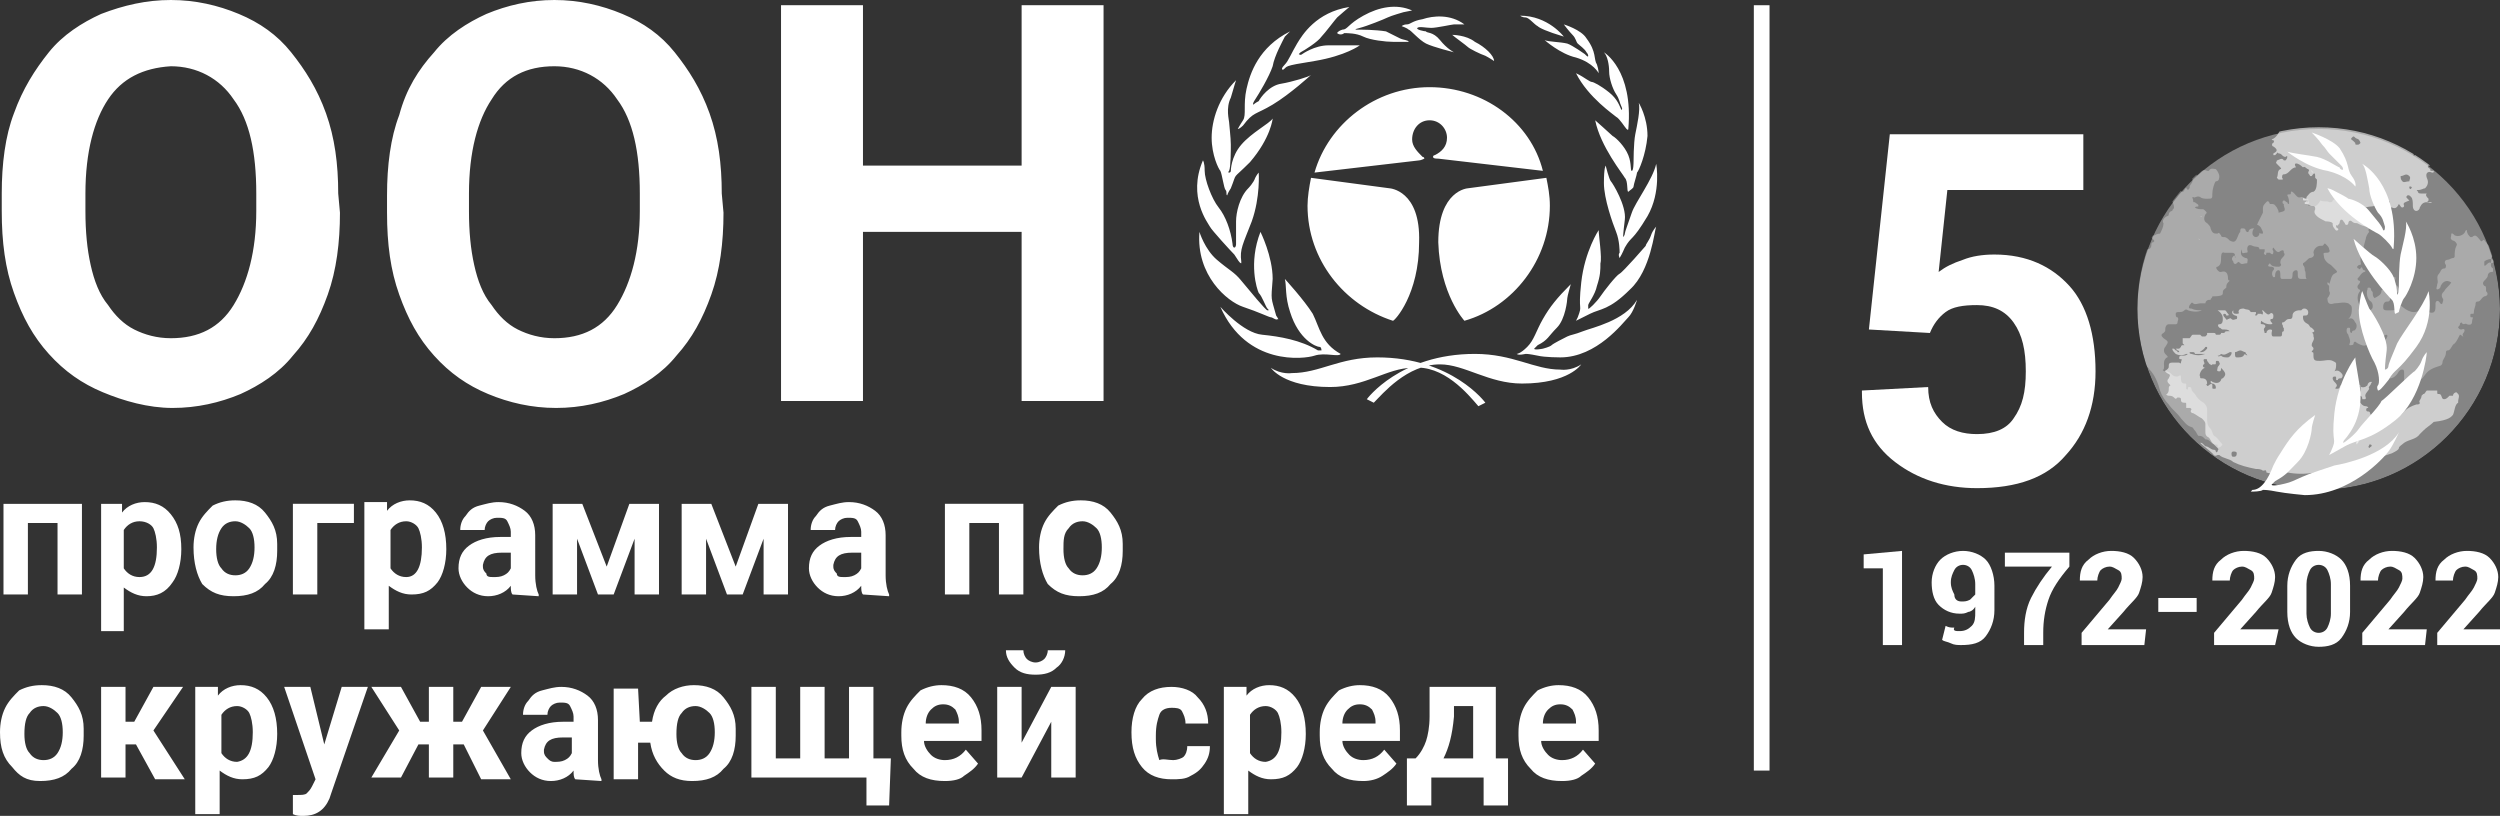 <?xml version="1.0" encoding="utf-8"?>
<!-- Generator: Adobe Illustrator 25.4.1, SVG Export Plug-In . SVG Version: 6.00 Build 0)  -->
<svg version="1.1" id="Layer_1" xmlns="http://www.w3.org/2000/svg" xmlns:xlink="http://www.w3.org/1999/xlink" x="0px" y="0px"
	 viewBox="0 0 143.4 46.8" style="enable-background:new 0 0 143.4 46.8;" xml:space="preserve">
<rect x="0" y="0" width="143.4" height="46.8" fill="#333333" stroke="none"/>
<style type="text/css">
	.st0{fill:#FFFFFF;}
	.st1{clip-path:url(#SVGID_00000018921781702452505690000008798638972924344988_);}
	.st2{opacity:0.4;}
	.st3{opacity:0.6;clip-path:url(#SVGID_00000018921781702452505690000008798638972924344988_);}
	.st4{opacity:0.5;fill:#FFFFFF;}
	.st5{opacity:0.6;clip-path:url(#SVGID_00000018921781702452505690000008798638972924344988_);fill:#FFFFFF;}
</style>
<g>
	<g>
		<rect x="100.6" y="0.3" class="st0" width="0.9" height="43.9"/>
	</g>
	<g>
		<polygon class="st0" points="109.1,37 108,37 108,32.6 106.9,32.6 106.9,31.8 109.1,31.6 		"/>
		<path class="st0" d="M114.4,14.6c-0.7,0-1.3,0.1-1.8,0.3c-0.6,0.2-1,0.4-1.4,0.7l0.5-4.7h7.8V7.7h-11.1l-1.2,11.2l3.5,0.2
			c0.2-0.5,0.5-0.9,0.9-1.2c0.4-0.3,1-0.4,1.8-0.4c0.9,0,1.6,0.3,2.1,1s0.7,1.6,0.7,2.8s-0.2,2-0.7,2.7c-0.4,0.6-1.1,0.9-2.1,0.9
			c-0.8,0-1.5-0.2-2-0.7s-0.8-1.1-0.8-2l-3.8,0.2v0.1c0,1.7,0.6,3,1.9,4s2.9,1.5,4.7,1.5c2.3,0,4-0.6,5.1-1.9
			c1.1-1.2,1.7-2.8,1.7-4.8c0-2.1-0.5-3.8-1.5-4.9S116.3,14.6,114.4,14.6"/>
		<path class="st0" d="M112.4,36.2c0.3,0,0.5-0.1,0.7-0.3s0.2-0.5,0.2-0.8v-0.3c-0.1,0.2-0.3,0.3-0.4,0.3c-0.2,0.1-0.3,0.1-0.5,0.1
			c-0.5,0-0.9-0.2-1.2-0.5c-0.3-0.3-0.4-0.8-0.4-1.3s0.2-1,0.5-1.3s0.8-0.5,1.3-0.5s1,0.2,1.3,0.5s0.5,0.9,0.5,1.5V35
			c0,0.6-0.2,1.1-0.5,1.5s-0.8,0.5-1.4,0.5c-0.2,0-0.4,0-0.6-0.1s-0.4-0.1-0.5-0.2l0.2-0.8c0.2,0.1,0.3,0.1,0.5,0.1
			C112,36.2,112.2,36.2,112.4,36.2 M112.5,34.5c0.2,0,0.3,0,0.5-0.1c0.1-0.1,0.2-0.2,0.3-0.3v-0.6c0-0.3-0.1-0.6-0.2-0.8
			s-0.3-0.3-0.5-0.3s-0.4,0.1-0.5,0.3s-0.2,0.4-0.2,0.7s0.1,0.5,0.2,0.7C112.1,34.4,112.3,34.5,112.5,34.5"/>
		<path class="st0" d="M118.7,32.5c-0.6,0.7-1,1.3-1.2,1.9c-0.2,0.6-0.3,1.2-0.3,1.9V37h-1.1v-0.7c0-0.7,0.1-1.4,0.4-2
			s0.7-1.2,1.2-1.8H115v-0.8h3.7V32.5L118.7,32.5z"/>
		<path class="st0" d="M123,37h-3.6v-0.7l1.6-1.9c0.2-0.3,0.4-0.5,0.5-0.7s0.2-0.4,0.2-0.5c0-0.2,0-0.4-0.2-0.5s-0.3-0.2-0.5-0.2
			s-0.4,0.1-0.5,0.2s-0.2,0.4-0.2,0.6h-1l0,0c0-0.5,0.1-0.9,0.5-1.2c0.3-0.3,0.8-0.5,1.3-0.5s1,0.1,1.3,0.4c0.3,0.3,0.5,0.7,0.5,1.1
			c0,0.3-0.1,0.6-0.2,0.9s-0.5,0.6-0.9,1.1l-0.9,1l0,0h2.2L123,37L123,37z"/>
		<rect x="123.8" y="34.3" class="st0" width="2.2" height="0.8"/>
		<path class="st0" d="M130.5,37H127v-0.7l1.6-1.9c0.2-0.3,0.4-0.5,0.5-0.7s0.2-0.4,0.2-0.5c0-0.2,0-0.4-0.2-0.5s-0.3-0.2-0.5-0.2
			s-0.4,0.1-0.5,0.2s-0.2,0.4-0.2,0.6h-1l0,0c0-0.5,0.1-0.9,0.5-1.2c0.3-0.3,0.8-0.5,1.3-0.5s1,0.1,1.3,0.4c0.3,0.3,0.5,0.7,0.5,1.1
			c0,0.3-0.1,0.6-0.2,0.9s-0.5,0.6-0.9,1.1l-0.9,1l0,0h2.2L130.5,37L130.5,37z"/>
		<path class="st0" d="M134.8,35.1c0,0.6-0.2,1.1-0.5,1.5s-0.8,0.5-1.3,0.5s-1-0.2-1.3-0.5s-0.5-0.8-0.5-1.5v-1.5
			c0-0.6,0.2-1.1,0.5-1.5c0.3-0.4,0.8-0.5,1.3-0.5s1,0.2,1.3,0.5s0.5,0.8,0.5,1.5V35.1L134.8,35.1z M133.7,33.5
			c0-0.3-0.1-0.6-0.2-0.8c-0.1-0.2-0.3-0.3-0.5-0.3s-0.4,0.1-0.5,0.3s-0.2,0.5-0.2,0.8v1.7c0,0.3,0.1,0.6,0.2,0.8s0.3,0.3,0.5,0.3
			s0.4-0.1,0.5-0.3s0.2-0.5,0.2-0.8V33.5z"/>
		<path class="st0" d="M139.1,37h-3.6v-0.7l1.6-1.9c0.2-0.3,0.4-0.5,0.5-0.7s0.2-0.4,0.2-0.5c0-0.2,0-0.4-0.2-0.5s-0.3-0.2-0.5-0.2
			s-0.4,0.1-0.5,0.2s-0.2,0.4-0.2,0.6h-1l0,0c0-0.5,0.1-0.9,0.5-1.2c0.3-0.3,0.8-0.5,1.3-0.5s1,0.1,1.3,0.4c0.3,0.3,0.5,0.7,0.5,1.1
			c0,0.3-0.1,0.6-0.2,0.9s-0.5,0.6-0.9,1.1l-0.9,1l0,0h2.2L139.1,37L139.1,37z"/>
		<path class="st0" d="M143.4,37h-3.6v-0.7l1.6-1.9c0.2-0.3,0.4-0.5,0.5-0.7s0.2-0.4,0.2-0.5c0-0.2,0-0.4-0.2-0.5s-0.3-0.2-0.5-0.2
			s-0.4,0.1-0.5,0.2s-0.2,0.4-0.2,0.6h-1l0,0c0-0.5,0.1-0.9,0.5-1.2c0.3-0.3,0.8-0.5,1.3-0.5s1,0.1,1.3,0.4c0.3,0.3,0.5,0.7,0.5,1.1
			c0,0.3-0.1,0.6-0.2,0.9s-0.5,0.6-0.9,1.1l-0.9,1l0,0h2.2L143.4,37L143.4,37z"/>
	</g>
	<path class="st0" d="M4.7,34.1H3.3V30H1.6v4.1H0.2v-5.2h4.5V34.1z M10.4,31.5c0,0.8-0.2,1.5-0.5,1.9C9.5,34,9,34.2,8.4,34.2
		c-0.5,0-0.9-0.2-1.3-0.5v2.5H5.8v-7.3H7v0.5c0.3-0.4,0.8-0.6,1.3-0.6c0.6,0,1.1,0.2,1.5,0.7S10.4,30.6,10.4,31.5L10.4,31.5z
		 M9,31.4c0-0.5-0.1-0.9-0.2-1.1S8.4,29.9,8,29.9c-0.4,0-0.7,0.2-0.9,0.5v2.2c0.2,0.3,0.5,0.5,0.9,0.5C8.7,33.1,9,32.5,9,31.4z
		 M11.1,31.4c0-0.5,0.1-1,0.3-1.4s0.5-0.7,0.8-1c0.4-0.2,0.8-0.3,1.3-0.3c0.7,0,1.3,0.2,1.7,0.7s0.7,1,0.7,1.8v0.4
		c0,0.8-0.2,1.5-0.7,1.9c-0.4,0.5-1,0.7-1.8,0.7s-1.3-0.2-1.8-0.7C11.3,33,11.1,32.3,11.1,31.4L11.1,31.4L11.1,31.4z M12.4,31.5
		c0,0.5,0.1,0.9,0.3,1.1c0.2,0.3,0.5,0.4,0.8,0.4s0.6-0.1,0.8-0.4s0.3-0.7,0.3-1.2s-0.1-0.9-0.3-1.1s-0.5-0.4-0.8-0.4
		s-0.6,0.1-0.8,0.4C12.5,30.6,12.4,31,12.4,31.5z M20.3,30h-2.1v4.1h-1.4v-5.2h3.5V30z M25.6,31.5c0,0.8-0.2,1.5-0.5,1.9
		c-0.4,0.5-0.8,0.7-1.5,0.7c-0.5,0-0.9-0.2-1.3-0.5v2.5h-1.4v-7.3h1.3v0.5c0.3-0.4,0.8-0.6,1.3-0.6c0.6,0,1.1,0.2,1.5,0.7
		S25.6,30.6,25.6,31.5L25.6,31.5z M24.2,31.4c0-0.5-0.1-0.9-0.2-1.1s-0.4-0.4-0.7-0.4c-0.4,0-0.7,0.2-0.9,0.5v2.2
		c0.2,0.3,0.5,0.5,0.9,0.5C23.9,33.1,24.2,32.5,24.2,31.4z M29.4,34.1c-0.1-0.1-0.1-0.3-0.1-0.5C29,34,28.5,34.2,28,34.2
		s-0.9-0.2-1.2-0.5s-0.5-0.7-0.5-1.1c0-0.6,0.2-1,0.6-1.3s1-0.5,1.8-0.5h0.6v-0.3c0-0.2-0.1-0.4-0.2-0.6s-0.3-0.2-0.6-0.2
		c-0.2,0-0.4,0.1-0.5,0.2s-0.2,0.3-0.2,0.5h-1.4c0-0.3,0.1-0.6,0.3-0.8c0.2-0.3,0.4-0.5,0.8-0.6s0.7-0.2,1.1-0.2
		c0.6,0,1.1,0.2,1.5,0.5s0.6,0.8,0.6,1.4V33c0,0.5,0.1,0.9,0.2,1.1v0.1L29.4,34.1L29.4,34.1z M28.3,33.1c0.2,0,0.4,0,0.6-0.1
		s0.3-0.2,0.4-0.4v-0.9h-0.5c-0.7,0-1,0.2-1.1,0.7v0.1c0,0.2,0.1,0.3,0.2,0.4C27.9,33.1,28.1,33.1,28.3,33.1z M34.8,32.5l1.3-3.6
		h1.7v5.2h-1.4v-3.2l-1.2,3.2h-0.9l-1.2-3.2v3.2h-1.4v-5.2h1.7L34.8,32.5z M42.2,32.5l1.3-3.6h1.7v5.2h-1.4v-3.2l-1.2,3.2h-0.9
		l-1.2-3.2v3.2h-1.4v-5.2h1.7L42.2,32.5z M49.5,34.1c-0.1-0.1-0.1-0.3-0.1-0.5c-0.3,0.4-0.8,0.6-1.3,0.6s-0.9-0.2-1.2-0.5
		s-0.5-0.7-0.5-1.1c0-0.6,0.2-1,0.6-1.3c0.4-0.3,1-0.5,1.8-0.5h0.6v-0.3c0-0.2-0.1-0.4-0.2-0.6c-0.1-0.2-0.3-0.2-0.6-0.2
		c-0.2,0-0.4,0.1-0.5,0.2s-0.2,0.3-0.2,0.5h-1.4c0-0.3,0.1-0.6,0.3-0.8c0.2-0.3,0.4-0.5,0.8-0.6s0.7-0.2,1.1-0.2
		c0.6,0,1.1,0.2,1.5,0.5s0.6,0.8,0.6,1.4V33c0,0.5,0.1,0.9,0.2,1.1v0.1L49.5,34.1L49.5,34.1z M48.4,33.1c0.2,0,0.4,0,0.6-0.1
		s0.3-0.2,0.4-0.4v-0.9h-0.5c-0.7,0-1,0.2-1.1,0.7v0.1c0,0.2,0.1,0.3,0.2,0.4C48,33.1,48.2,33.1,48.4,33.1z M58.7,34.1h-1.4V30h-1.7
		v4.1h-1.4v-5.2h4.5C58.7,28.9,58.7,34.1,58.7,34.1z M59.6,31.4c0-0.5,0.1-1,0.3-1.4s0.5-0.7,0.8-1c0.4-0.2,0.8-0.3,1.3-0.3
		c0.7,0,1.3,0.2,1.7,0.7s0.7,1,0.7,1.8v0.4c0,0.8-0.2,1.5-0.7,1.9c-0.4,0.5-1,0.7-1.8,0.7s-1.3-0.2-1.8-0.7
		C59.8,33,59.6,32.3,59.6,31.4L59.6,31.4L59.6,31.4z M61,31.5c0,0.5,0.1,0.9,0.3,1.1c0.2,0.3,0.5,0.4,0.8,0.4s0.6-0.1,0.8-0.4
		s0.3-0.7,0.3-1.2s-0.1-0.9-0.3-1.1s-0.5-0.4-0.8-0.4s-0.6,0.1-0.8,0.4C61,30.6,61,31,61,31.5z M0,42c0-0.5,0.1-1,0.3-1.4
		s0.5-0.7,0.8-1c0.4-0.2,0.8-0.3,1.3-0.3c0.7,0,1.3,0.2,1.7,0.7s0.7,1,0.7,1.8v0.4c0,0.8-0.2,1.5-0.7,1.9c-0.4,0.5-1,0.7-1.8,0.7
		S1.1,44.5,0.7,44C0.2,43.5,0,42.9,0,42L0,42L0,42z M1.4,42.1c0,0.5,0.1,0.9,0.3,1.1c0.2,0.3,0.5,0.4,0.8,0.4s0.6-0.1,0.8-0.4
		s0.3-0.7,0.3-1.2s-0.1-0.9-0.3-1.1s-0.5-0.4-0.8-0.4s-0.6,0.1-0.8,0.4C1.5,41.1,1.4,41.5,1.4,42.1z M7.8,42.7H7.2v1.9H5.8v-5.2h1.4
		v2h0.5l1.1-2h1.7l-1.7,2.5l1.8,2.8H8.9L7.8,42.7z M15.9,42.1c0,0.8-0.2,1.5-0.5,1.9c-0.4,0.5-0.8,0.7-1.5,0.7
		c-0.5,0-0.9-0.2-1.3-0.5v2.5h-1.4v-7.3h1.3v0.5c0.3-0.4,0.8-0.6,1.3-0.6c0.6,0,1.1,0.2,1.5,0.7S15.9,41.2,15.9,42.1L15.9,42.1z
		 M14.5,42c0-0.5-0.1-0.9-0.2-1.1s-0.4-0.4-0.7-0.4c-0.4,0-0.7,0.2-0.9,0.5v2.2c0.2,0.3,0.5,0.5,0.9,0.5
		C14.2,43.6,14.5,43.1,14.5,42z M18.6,42.7l1-3.3h1.5L19,45.5l-0.1,0.3c-0.3,0.7-0.8,1-1.5,1c-0.2,0-0.4,0-0.6-0.1v-1.1H17
		c0.3,0,0.5,0,0.6-0.1s0.2-0.2,0.3-0.4l0.2-0.4l-1.8-5.3h1.5L18.6,42.7z M26.6,42.7H26v1.9h-1.4v-1.9H24l-1,1.9h-1.7l1.6-2.7
		l-1.6-2.5H23l1.1,2h0.5v-2H26v2h0.5l1.1-2h1.7l-1.6,2.5l1.6,2.8h-1.7L26.6,42.7z M33,44.7c-0.1-0.1-0.1-0.3-0.1-0.5
		c-0.3,0.4-0.8,0.6-1.3,0.6s-0.9-0.2-1.2-0.5s-0.5-0.7-0.5-1.1c0-0.6,0.2-1,0.6-1.3s1-0.5,1.8-0.5h0.6v-0.3c0-0.2-0.1-0.4-0.2-0.6
		c-0.1-0.2-0.3-0.2-0.6-0.2c-0.2,0-0.4,0.1-0.5,0.2c-0.1,0.1-0.2,0.3-0.2,0.5H30c0-0.3,0.1-0.6,0.3-0.8c0.2-0.3,0.4-0.5,0.8-0.6
		s0.7-0.2,1.1-0.2c0.6,0,1.1,0.2,1.5,0.5s0.6,0.8,0.6,1.4v2.3c0,0.5,0.1,0.9,0.2,1.1v0.1L33,44.7L33,44.7z M31.8,43.7
		c0.2,0,0.4,0,0.6-0.1s0.3-0.2,0.4-0.4v-0.9h-0.5c-0.7,0-1,0.2-1.1,0.7v0.1c0,0.2,0.1,0.3,0.2,0.4S31.6,43.7,31.8,43.7z M36.7,41.4
		h0.7c0.1-0.7,0.4-1.2,0.8-1.5c0.4-0.4,1-0.6,1.6-0.6c0.7,0,1.3,0.2,1.7,0.7s0.7,1,0.7,1.8v0.4c0,0.8-0.2,1.5-0.7,1.9
		c-0.4,0.5-1,0.7-1.8,0.7c-0.7,0-1.2-0.2-1.6-0.6c-0.4-0.4-0.7-0.9-0.8-1.6h-0.7v2.1h-1.4v-5.2h1.4L36.7,41.4L36.7,41.4z M38.8,42.1
		c0,0.5,0.1,0.9,0.3,1.1c0.2,0.3,0.5,0.4,0.8,0.4s0.6-0.1,0.8-0.4c0.2-0.3,0.3-0.7,0.3-1.2s-0.1-0.9-0.3-1.1s-0.5-0.4-0.8-0.4
		s-0.6,0.1-0.8,0.4C38.9,41.1,38.8,41.5,38.8,42.1z M44.5,39.4v4.1h1.4v-4.1h1.4v4.1h1.4v-4.1h1.4v4.1h1L51,46.2h-1.3v-1.6h-6.6
		v-5.2C43.2,39.4,44.5,39.4,44.5,39.4z M54.2,44.8c-0.8,0-1.4-0.2-1.8-0.7c-0.5-0.5-0.7-1.1-0.7-1.9V42c0-0.5,0.1-1,0.3-1.4
		s0.5-0.7,0.8-1c0.4-0.2,0.8-0.3,1.2-0.3c0.7,0,1.3,0.2,1.7,0.7s0.6,1.1,0.6,1.9v0.6H53c0,0.3,0.2,0.6,0.4,0.8s0.5,0.3,0.8,0.3
		c0.5,0,0.9-0.2,1.2-0.6l0.7,0.8c-0.2,0.3-0.5,0.5-0.8,0.7C55.1,44.7,54.7,44.8,54.2,44.8z M54.1,40.4c-0.3,0-0.5,0.1-0.7,0.3
		s-0.3,0.5-0.3,0.8H55v-0.1c0-0.3-0.1-0.5-0.2-0.7C54.6,40.5,54.4,40.4,54.1,40.4z M60.3,39.4h1.4v5.2h-1.4v-3.2l-1.7,3.2h-1.4v-5.2
		h1.4v3.2L60.3,39.4z M61.1,37.3c0,0.4-0.2,0.8-0.5,1c-0.3,0.3-0.7,0.4-1.2,0.4s-0.9-0.1-1.2-0.4s-0.5-0.6-0.5-1h1
		c0,0.2,0.1,0.4,0.2,0.5s0.3,0.2,0.5,0.2s0.4-0.1,0.5-0.2c0.1-0.1,0.2-0.3,0.2-0.5H61.1L61.1,37.3z M67.3,43.6
		c0.2,0,0.5-0.1,0.6-0.2s0.2-0.3,0.2-0.6h1.3c0,0.4-0.1,0.7-0.3,1s-0.4,0.5-0.8,0.7c-0.3,0.2-0.7,0.2-1.1,0.2
		c-0.7,0-1.3-0.2-1.7-0.7c-0.4-0.5-0.6-1.1-0.6-2l0,0c0-0.8,0.2-1.5,0.6-1.9c0.4-0.5,1-0.7,1.7-0.7c0.6,0,1.2,0.2,1.5,0.6
		c0.4,0.4,0.6,0.9,0.6,1.5H68c0-0.3-0.1-0.5-0.2-0.7s-0.4-0.2-0.6-0.2c-0.3,0-0.6,0.1-0.7,0.4s-0.2,0.6-0.2,1.2v0.2
		c0,0.5,0.1,0.9,0.2,1.2C66.7,43.5,67,43.6,67.3,43.6z M74.9,42.1c0,0.8-0.2,1.5-0.5,1.9c-0.4,0.5-0.8,0.7-1.5,0.7
		c-0.5,0-0.9-0.2-1.3-0.5v2.5h-1.4v-7.3h1.3v0.5c0.3-0.4,0.8-0.6,1.3-0.6c0.6,0,1.1,0.2,1.5,0.7S74.9,41.2,74.9,42.1L74.9,42.1z
		 M73.5,42c0-0.5-0.1-0.9-0.2-1.1s-0.4-0.4-0.7-0.4c-0.4,0-0.7,0.2-0.9,0.5v2.2c0.2,0.3,0.5,0.5,0.9,0.5
		C73.2,43.6,73.5,43.1,73.5,42z M78.2,44.8c-0.8,0-1.4-0.2-1.8-0.7c-0.5-0.5-0.7-1.1-0.7-1.9V42c0-0.5,0.1-1,0.3-1.4
		c0.2-0.4,0.5-0.7,0.8-1c0.4-0.2,0.8-0.3,1.2-0.3c0.7,0,1.3,0.2,1.7,0.7c0.4,0.5,0.6,1.1,0.6,1.9v0.6H77c0,0.3,0.2,0.6,0.4,0.8
		c0.2,0.2,0.5,0.3,0.8,0.3c0.5,0,0.9-0.2,1.2-0.6l0.7,0.8c-0.2,0.3-0.5,0.5-0.8,0.7C79,44.7,78.6,44.8,78.2,44.8z M78,40.4
		c-0.3,0-0.5,0.1-0.7,0.3S77,41.2,77,41.5h1.9v-0.1c0-0.3-0.1-0.5-0.2-0.7C78.5,40.5,78.3,40.4,78,40.4z M81.2,43.5
		c0.3-0.3,0.5-0.7,0.6-1s0.2-0.8,0.2-1.4v-1.7h3.8v4.1h0.7v2.7h-1.4v-1.6h-3v1.6h-1.4v-2.7C80.7,43.5,81.2,43.5,81.2,43.5z
		 M82.8,43.5h1.7v-3h-1.1v0.6C83.3,42.2,83.1,42.9,82.8,43.5z M89.6,44.8c-0.8,0-1.4-0.2-1.8-0.7c-0.5-0.5-0.7-1.1-0.7-1.9V42
		c0-0.5,0.1-1,0.3-1.4c0.2-0.4,0.5-0.7,0.8-1c0.4-0.2,0.8-0.3,1.2-0.3c0.7,0,1.3,0.2,1.7,0.7c0.4,0.5,0.6,1.1,0.6,1.9v0.6h-3.3
		c0,0.3,0.2,0.6,0.4,0.8c0.2,0.2,0.5,0.3,0.8,0.3c0.5,0,0.9-0.2,1.2-0.6l0.7,0.8c-0.2,0.3-0.5,0.5-0.8,0.7
		C90.5,44.7,90.1,44.8,89.6,44.8z M89.5,40.4c-0.3,0-0.5,0.1-0.7,0.3s-0.3,0.5-0.3,0.8h1.9v-0.1c0-0.3-0.1-0.5-0.2-0.7
		C90,40.5,89.8,40.4,89.5,40.4z M81.4,13.9c0.1-3-1.7-3.1-1.7-3.1l-4.5-0.6c-0.1,0.5-0.2,1.1-0.2,1.6c0,3.1,2.1,5.7,4.9,6.6
		C80,18.4,81.4,16.9,81.4,13.9z M84,18.4c2.8-0.8,4.9-3.5,4.9-6.6c0-0.6-0.1-1.1-0.2-1.6l-4.5,0.6c0,0-1.7,0.1-1.7,3.1
		C82.6,16.9,84,18.4,84,18.4z M82,6.9c0.6,0,1,0.5,1,1s-0.3,0.8-0.7,1c0,0-0.1,0-0.1,0.1s0.2,0.1,0.3,0.1l6,0.7C87.8,7,85.1,5,82,5
		l0,0c-3.1,0-5.8,2.1-6.6,4.9l6-0.7c0.1,0,0.3-0.1,0.3-0.1s0-0.1-0.1-0.1C81.3,8.7,81,8.4,81,8C81,7.4,81.4,6.9,82,6.9L82,6.9z
		 M84.8,23.3l0.4-0.2c0,0-1.9-2.6-6.2-2.6c-2.2,0-3.3,0.9-4.9,0.9c0,0-0.6,0.1-1.2-0.3c0,0,0.7,1.1,3.4,1.1c2,0,3.3-1.1,4.7-1.1
		C82.8,20.9,84.2,22.6,84.8,23.3z M82.6,20.9c1.4,0,2.8,1.1,4.7,1.1c2.7,0,3.4-1.1,3.4-1.1c-0.6,0.4-1.2,0.3-1.2,0.3
		c-1.5,0-2.7-0.9-4.9-0.9c-4.3,0-6.2,2.6-6.2,2.6l0.4,0.2C79.3,22.6,80.7,20.9,82.6,20.9z M75.3,18c-0.5-0.8-1.6-2-1.6-2
		c0.1,0.4,0,1,0.3,1.9c0.5,1.6,1.5,2,1.7,2c0.1,0,0.1,0.2,0.1,0.2h-0.2c-1-0.6-2.2-0.8-3.2-0.9c-1.1-0.1-2.4-1.6-2.4-1.6
		c1.5,3.4,4.8,3,5.4,2.8s1.4,0.1,1.5-0.1C75.8,19.7,75.7,18.8,75.3,18z M73.2,18.1C72.9,17,72.9,17.3,73,16c0-1.3-0.7-2.7-0.7-2.7
		c-0.7,1.8-0.2,3.3-0.1,3.5c0.2,0.2,0.4,0.8,0.5,0.9s0.1,0.1,0,0.1s-1-1.1-1.5-1.7c-0.4-0.5-0.7-0.6-1.4-1.2c-0.7-0.6-1-1.6-1-1.6
		c-0.2,2.5,1.6,4,2.5,4.3s1.5,0.6,1.6,0.6s0.3,0.2,0.4,0.1C73.4,18.4,73.2,18.1,73.2,18.1z M71.2,15c-0.1-0.7,0.1-1,0.6-2.3
		c0.5-1.4,0.4-2.8,0.4-2.8C72.1,10,72,10.2,72,10.2c-0.1,0.3-0.4,0.6-0.4,0.6c-0.5,0.5-0.7,1.4-0.7,1.9s0,1.3,0,1.3s0,0.2-0.1,0.2
		S70.7,14,70.7,14c-0.1-0.8-0.4-1.6-0.8-2.1s-0.8-1.6-0.8-2.1S69,9.2,69,9.2c-0.9,2.1,0.3,3.6,0.4,3.8s1.2,1.4,1.4,1.6
		c0.2,0.3,0.3,0.5,0.4,0.5C71.2,15.2,71.2,15,71.2,15z M70.4,11.2c0-0.1,0.2-0.4,0.2-0.4c0.4-1,0-0.4,1.1-1.5
		C72.9,7.9,73,6.8,73,6.8c-0.2,0.3-1.2,0.8-1.8,1.5c-0.6,0.7-0.6,1.5-0.6,1.5s0,0.1-0.1,0.1s0-0.1,0-0.1c0.1-0.2,0.1-1.2,0.1-1.5
		c0-0.4-0.1-1.2-0.1-1.3s-0.2-0.8,0.1-1.4c0.2-0.7,0.3-1,0.3-1c-1,1-1.4,2.3-1.4,3.3s0.4,1.8,0.5,1.9c0.1,0.2,0.2,1,0.3,1.1
		S70.3,11.2,70.4,11.2C70.3,11.2,70.4,11.2,70.4,11.2z M71.3,7.2C71.9,6.4,72,6.6,73,6s2.2-1.7,2.2-1.7c-0.1,0.1-1.1,0.4-1.7,0.5
		c-0.7,0.1-1.2,0.8-1.3,1C72,5.9,71.9,6,71.9,6S71.8,6,72,5.7s0.8-1.3,1-1.9c0.1-0.6,0.6-1.5,0.7-1.7C73.8,2,74,1.8,74,1.8
		c-1.8,0.9-2.3,2.4-2.5,3.3s0,1.5-0.2,1.8S71,7.4,71,7.4C71.1,7.4,71.3,7.2,71.3,7.2z M73.6,4c0.3-0.2-0.1-0.2,1.8-0.5
		C77.2,3.2,78,2.6,78,2.6c-0.1,0-1,0-1.8,0s-1.5,0.5-1.5,0.5s-0.1,0.1-0.2,0L74.6,3c0.2-0.1,1-0.6,1.2-0.9c0.2-0.2,0.8-1,0.9-1.1
		s0.7-0.6,0.7-0.6c-1.9,0.3-2.7,1.6-3,2.1s-0.5,1-0.7,1.2S73.5,4,73.6,4C73.5,4.1,73.6,4,73.6,4z M77.1,1.9c0.2,0,0.7,0,1.1,0.2
		s1.3,0.3,1.7,0.3s0.9,0,0.9,0c0-0.1-0.3-0.1-0.5-0.2c-0.2-0.1-0.2-0.1-0.8-0.4C78.9,1.7,78,1.7,78,1.7h-0.2c0,0-0.2,0,0.2-0.1
		c0.4-0.1,1.4-0.5,1.6-0.6s0.9-0.3,0.9-0.3L81,0.6c-0.9-0.4-1.9-0.2-2.8,0.3S77.3,1.7,77,1.7c-0.3,0.1-0.3,0.2-0.3,0.2
		C76.8,2,77,2,77.1,1.9z M80.8,1.7c0.1,0,0.6,0.6,1,0.8S83.4,3,83.4,3S83,2.8,82.6,2.3s-0.8-0.4-0.8-0.5c-0.1,0-0.6-0.1-0.5-0.2
		s0.5,0,0.8,0s1.2-0.2,1.3-0.2c0.1,0,0.6,0,0.6,0c-0.8-0.6-1.8-0.5-2.4-0.3c-0.6,0.1-0.7,0.3-0.9,0.3s-0.3,0.1-0.3,0.1
		S80.7,1.6,80.8,1.7z M84.2,2.7c0.1,0.1,0.7,0.4,1,0.5c0.2,0.1,0.5,0.3,0.5,0.3c0-0.3-0.5-0.8-1.1-1.1C84.1,2,83.3,2,83.3,2
		C83.4,2.1,84.1,2.6,84.2,2.7z M87.5,20.3c0.1,0,0.2,0,0.7,0.1c0.4,0.1,1.3,0.1,1.3,0.1c2.1,0,3.6-2,3.9-2.3s0.5-1,0.5-1
		c-0.7,1.2-2.6,1.6-3.1,1.8s-0.7,0.2-0.9,0.3s-0.8,0.4-0.9,0.5S88.5,20,88.5,20S88,20.1,88,20l0.2-0.2c0.6-0.3,0.6-0.5,1.1-1
		s0.6-1.6,0.6-1.7s0.2-0.8,0.2-0.8c-0.8,0.8-1.2,1.3-1.6,2s-0.5,1.2-0.9,1.6S87,20.3,87,20.3C87.1,20.4,87.5,20.3,87.5,20.3z
		 M91.7,13.2c0,0-0.8,1.2-1,3c-0.2,1.8,0.1,1.2-0.2,2l-0.1,0.2c0,0,0.2-0.1,0.8-0.4c0.6-0.3,1.1-0.2,2.3-1.4
		c1.2-1.1,1.4-3.4,1.5-3.6c0,0-0.2,0.2-0.3,0.5s-0.3,0.5-0.3,0.6c0,0-1.3,1.5-1.5,1.6s-0.9,1-1.1,1.3s-0.7,0.8-0.7,0.7
		c0,0,0-0.1,0-0.2s0.4-0.6,0.5-1.1c0.2-0.6,0.2-0.9,0.2-1.3C91.9,14.8,91.7,13.5,91.7,13.2z M93.2,14.2c0.4-0.7,0.4-0.3,1.3-1.8
		c0.8-1.4,0.5-3,0.5-3c-0.2,0.9-1.2,2.2-1.4,2.8c-0.2,0.6-0.4,1.1-0.4,1.2c0,0.1-0.1,0.2-0.1,0.2s0-0.2,0.1-1s-0.7-2.1-0.8-2.2
		c-0.1-0.1-0.3-0.9-0.3-0.9s-0.1,0.1-0.1,1s0.5,2.3,0.7,2.8s0.2,1.1,0.2,1.2c-0.1,0.1,0,0.3,0,0.3C92.8,14.9,92.9,14.9,93.2,14.2z
		 M93.7,10.7c0-0.1,0.2-0.7,0.2-0.8c0.1-0.1,0.5-1,0.6-2.1c0-1.1-0.5-1.9-0.5-1.9c0.1,0.4-0.1,1.3-0.2,1.8s-0.1,1.6-0.1,1.6
		s0,0.5-0.1,0.5s0-0.4-0.2-0.9s-0.7-1-0.9-1.1c-0.1-0.1-1-0.9-1-0.9c0.3,1.5,1.6,3.1,1.7,3.3c0.2,0.2,0.1,0.8,0.2,0.8
		C93.5,10.9,93.7,10.8,93.7,10.7z M92.3,4.1c0,0.4,0.2,1,0.4,1.3c0.2,0.3,0.2,0.5,0.3,0.7c0.1,0.2,0,0.2,0,0.2
		c-0.1-0.2-0.2-0.6-0.7-1s-0.9-0.6-1-0.6s-0.5-0.3-0.7-0.4s-0.2-0.1-0.2-0.1c0.7,1.4,2.2,2.4,2.3,2.5c0.2,0.1,0.5,0.6,0.6,0.7
		s0.1,0,0.1,0C93.7,4,92,3,92,3C92.2,3.2,92.3,3.7,92.3,4.1z M91.7,4.2c0,0,0-0.2-0.1-0.5c-0.2-0.3,0-0.7-0.6-1.5
		c-0.3-0.5-1.3-0.8-1.3-0.8S90,1.8,90.2,2s0.2,0.4,0.3,0.5S90.9,2.8,91,3c0,0,0.1,0.1,0.1,0.2c0,0.1-0.1,0-0.2-0.1
		c0,0-0.7-0.5-1-0.6c-0.4-0.1-1.1-0.1-1.3-0.2c0,0,0.9,0.8,1.8,1C91.4,3.6,91.7,4.2,91.7,4.2z M89.7,2.1c0,0-0.9-1.2-2.5-1.2
		c0,0,0.1,0.1,0.3,0.1c0.2,0,0.5,0.4,0.7,0.5C88.3,1.6,88.7,1.8,89.7,2.1z M19.5,12.2c0,1.7-0.2,3.3-0.7,4.7s-1.1,2.5-2,3.5
		c-0.8,1-1.9,1.7-3,2.2c-1.2,0.5-2.5,0.8-3.9,0.8s-2.8-0.4-4-0.9s-2.2-1.2-3.1-2.2s-1.5-2.1-2-3.5s-0.7-2.9-0.7-4.7v-1
		c0-1.7,0.2-3.3,0.7-4.6C1.3,5.1,2,4,2.8,3s1.9-1.7,3-2.2C7.1,0.3,8.4,0,9.8,0s2.7,0.3,3.9,0.8s2.2,1.2,3,2.2c0.8,1,1.5,2.1,2,3.5
		s0.7,2.9,0.7,4.6L19.5,12.2L19.5,12.2z M14.7,11.1c0-2.4-0.4-4.2-1.3-5.4c-0.8-1.2-2.1-1.9-3.6-1.9C8.2,3.9,7,4.5,6.2,5.7
		s-1.3,3-1.3,5.4v1c0,1.2,0.1,2.2,0.3,3.1c0.2,0.9,0.5,1.7,1,2.3c0.4,0.6,0.9,1.1,1.5,1.4s1.3,0.5,2.1,0.5c1.6,0,2.8-0.6,3.6-1.9
		s1.3-3.1,1.3-5.4V11.1L14.7,11.1z M41.5,12.2c0,1.7-0.2,3.3-0.7,4.7s-1.1,2.5-2,3.5c-0.8,1-1.9,1.7-3,2.2c-1.2,0.5-2.5,0.8-3.9,0.8
		s-2.7-0.3-3.9-0.8c-1.2-0.5-2.2-1.2-3.1-2.2s-1.5-2.1-2-3.5s-0.7-2.9-0.7-4.7v-1c0-1.7,0.2-3.3,0.7-4.6C23.3,5.1,24,4,24.9,3
		c0.8-1,1.9-1.7,3-2.2C29.1,0.3,30.4,0,31.8,0c1.4,0,2.7,0.3,3.9,0.8s2.2,1.2,3,2.2s1.5,2.1,2,3.5s0.7,2.9,0.7,4.6L41.5,12.2
		L41.5,12.2z M36.7,11.1c0-2.4-0.4-4.2-1.3-5.4c-0.8-1.2-2.1-1.9-3.6-1.9c-1.6,0-2.8,0.6-3.6,1.9c-0.8,1.2-1.3,3-1.3,5.4v1
		c0,1.2,0.1,2.2,0.3,3.1c0.2,0.9,0.5,1.7,1,2.3c0.4,0.6,0.9,1.1,1.5,1.4s1.3,0.5,2.1,0.5c1.6,0,2.8-0.6,3.6-1.9s1.3-3.1,1.3-5.4
		V11.1L36.7,11.1z M63.3,23h-4.7v-9.7h-9.1V23h-4.7V0.3h4.7v9.2h9.1V0.3h4.7V23z"/>
</g>
<g>
	<g>
		<g>
			<path class="st0" d="M135.1,20.5c0,0-1,1.3-1.2,3.2c-0.2,1.9,0.2,1.3-0.2,2.2l-0.1,0.2c0,0,0.2-0.1,0.9-0.5s1.4-0.3,2.9-1.5
				s1.8-3.7,1.8-3.9c0,0-0.2,0.2-0.3,0.5c-0.1,0.3-0.4,0.6-0.4,0.6c-0.1,0-1.7,1.6-1.9,1.7c-0.1,0.3-1.1,1.3-1.3,1.6
				c-0.2,0.3-0.8,0.8-0.9,0.8c0,0,0-0.1,0.1-0.2s0.5-0.6,0.7-1.2s0.2-1,0.2-1.4C135.4,22.2,135.1,20.8,135.1,20.5"/>
		</g>
	</g>
	<g>
		<g>
			<path class="st0" d="M136.4,22.4c0,0-0.1-0.2,0-0.3c0.1-0.1,0.1-0.7-0.2-1.3c-0.3-0.5-0.9-2-0.9-3c0.1-1,0.2-1.1,0.2-1.1
				s0.3,0.8,0.4,1c0.1,0.1,1.1,1.6,1,2.4c-0.1,0.8-0.1,1-0.1,1.1c0.1,0,0.2-0.1,0.2-0.2s0.2-0.6,0.5-1.3c0.3-0.6,1.5-2.1,1.8-3
				c0,0,0.4,1.7-0.7,3.2c-1.1,1.5-1.2,1.2-1.6,1.9C136.6,22.3,136.5,22.4,136.4,22.4"/>
		</g>
	</g>
	<g>
		<g>
			<path class="st0" d="M137.4,18c-0.1,0,0-0.6-0.2-0.8s-1.8-1.9-2.2-3.5c0,0,1,0.9,1.2,1s0.9,0.7,1.1,1.2c0.2,0.5,0.2,1,0.2,1
				c0.1,0,0.1-0.6,0.1-0.6s0-1.2,0.1-1.7c0.1-0.5,0.4-1.5,0.3-1.9c0,0,0.6,0.9,0.6,2.1s-0.6,2.2-0.7,2.3c-0.1,0.1-0.3,0.7-0.3,0.8
				C137.6,17.9,137.4,18,137.4,18"/>
		</g>
	</g>
	<g>
		<g>
			<path class="st0" d="M135.5,9.4c0,0,2.1,1.1,1.8,4.8c0,0,0,0.2-0.1,0s-0.6-0.7-0.8-0.8s-2.1-1.1-2.9-2.6c0,0,0.1,0,0.3,0.1
				s0.8,0.4,0.9,0.5c0.1,0,0.8,0.2,1.2,0.7c0.4,0.5,0.7,0.8,0.8,1.1c0,0,0.1,0.1,0.1-0.2c-0.1-0.3-0.1-0.5-0.4-0.8
				c-0.2-0.3-0.5-1-0.5-1.4C135.8,10.3,135.7,9.6,135.5,9.4"/>
		</g>
	</g>
	<g>
		<g>
			<path class="st0" d="M135.1,10.7c0,0,0.1-0.2-0.2-0.6s-0.1-0.7-0.7-1.6c-0.4-0.5-1.6-0.9-1.6-0.9s0.4,0.4,0.6,0.7
				c0.2,0.2,0.3,0.4,0.4,0.5c0.1,0.1,0.5,0.5,0.7,0.7c0,0,0.1,0.1,0.1,0.2s-0.2,0-0.2-0.1c-0.1,0-0.8-0.5-1.3-0.6s-1.4-0.2-1.7-0.3
				c0,0,1.1,0.9,2.3,1.1C134.7,10.1,135.1,10.7,135.1,10.7"/>
		</g>
	</g>
	<g>
		<g>
			<path class="st0" d="M133.9,26.7c-0.6,0.2-0.9,0.3-1.2,0.4s-1,0.4-1.2,0.5s-0.7,0.2-0.7,0.2s-0.5,0.1-0.5,0l0.2-0.2
				c0.7-0.4,0.7-0.5,1.3-1.1c0.6-0.6,0.8-1.7,0.8-1.9c0-0.2,0.2-0.8,0.2-0.8c-1.1,0.8-1.5,1.4-2,2.2c-0.2,0.3-0.3,0.5-0.4,0.7
				c-0.3,0.8-0.7,1.4-1.2,1.4l0,0c-0.1,0.1-0.1,0.1-0.1,0.1c0.1,0,0.6,0,0.7-0.1c0.1,0,0.3,0,0.8,0.1s1.6,0.2,1.6,0.2
				c2.6,0,4.5-2.1,4.8-2.5c0.3-0.4,0.6-1.1,0.6-1.1C136.8,26.1,134.5,26.6,133.9,26.7"/>
		</g>
	</g>
</g>
<g>
	<defs>
		<circle id="SVGID_1_" cx="133" cy="17.7" r="10.4"/>
	</defs>
	<clipPath id="SVGID_00000146485509287505884660000011719929618441053362_">
		<use xlink:href="#SVGID_1_"  style="overflow:visible;"/>
	</clipPath>
	<g style="clip-path:url(#SVGID_00000146485509287505884660000011719929618441053362_);">
		<g class="st2">
			<g>
				<defs>
					<circle id="SVGID_00000145741787792407930590000015250169334402783408_" cx="133" cy="17.8" r="10.4"/>
				</defs>
				<use xlink:href="#SVGID_00000145741787792407930590000015250169334402783408_"  style="overflow:visible;fill:#FFFFFF;"/>
				<clipPath id="SVGID_00000008850669706826854710000015269517699942230147_">
					<use xlink:href="#SVGID_00000145741787792407930590000015250169334402783408_"  style="overflow:visible;"/>
				</clipPath>
			</g>
		</g>
	</g>
	<g style="opacity:0.6;clip-path:url(#SVGID_00000146485509287505884660000011719929618441053362_);">
		<path class="st0" d="M132.5,9.7c0.1,0.1,0.1,0.2,0.2,0.2"/>
	</g>
	<g style="opacity:0.6;clip-path:url(#SVGID_00000146485509287505884660000011719929618441053362_);">
		<path class="st0" d="M127.1,19.1L127.1,19.1L127.1,19.1z"/>
	</g>
	<g style="opacity:0.6;clip-path:url(#SVGID_00000146485509287505884660000011719929618441053362_);">
		<path class="st0" d="M126.8,19.9L126.8,19.9L126.8,19.9z"/>
	</g>
	<g style="opacity:0.6;clip-path:url(#SVGID_00000146485509287505884660000011719929618441053362_);">
		<path class="st0" d="M126.6,20.4L126.6,20.4L126.6,20.4L126.6,20.4L126.6,20.4z"/>
	</g>
	<g style="opacity:0.6;clip-path:url(#SVGID_00000146485509287505884660000011719929618441053362_);">
		<path class="st0" d="M126.5,19.5L126.5,19.5L126.5,19.5L126.5,19.5z"/>
	</g>
	<g style="opacity:0.6;clip-path:url(#SVGID_00000146485509287505884660000011719929618441053362_);">
		<path class="st0" d="M131.6,19.3C131.5,19.3,131.5,19.3,131.6,19.3C131.6,19.3,131.6,19.2,131.6,19.3L131.6,19.3z"/>
	</g>
	<g style="opacity:0.6;clip-path:url(#SVGID_00000146485509287505884660000011719929618441053362_);">
		<path class="st0" d="M133,20.3C133,20.3,133,20.4,133,20.3C133,20.4,133,20.4,133,20.3z"/>
	</g>
	<g style="opacity:0.6;clip-path:url(#SVGID_00000146485509287505884660000011719929618441053362_);">
		<path class="st4" d="M144,15.2c-0.1,0-0.2-0.1-0.2-0.2c0-0.2-0.1-0.5,0.2-0.7c0.1-0.1,0.1-0.2-0.1-0.2s-0.2-0.1-0.2-0.3
			s-0.1-0.3-0.3-0.3c-0.2,0-0.3,0.2-0.3,0.3s0.1,0.3-0.2,0.3c-0.2,0-0.2-0.1-0.3-0.2c-0.1-0.1-0.1-0.2-0.2-0.1
			c-0.1,0.1-0.1,0-0.2-0.1c-0.1-0.1-0.2-0.3-0.4-0.1h-0.1c-0.1-0.1-0.2-0.2-0.2-0.4c-0.1,0-0.1,0.1-0.1,0.1
			c-0.1,0.2-0.4,0.3-0.6,0.2c-0.1-0.1-0.2-0.2-0.2,0c0,0.1-0.1,0.2,0.1,0.3c0.1,0,0.3,0.2,0.2,0.3c-0.1,0.2-0.1,0.4-0.1,0.6
			c0,0,0,0.1-0.1,0.1c-0.1,0-0.2,0.1-0.3,0.1c-0.2,0-0.2,0.2-0.1,0.3c0,0.1,0,0.2-0.1,0.2c-0.2,0-0.2,0.2-0.3,0.3
			c-0.2,0.2,0,0.4-0.1,0.6c0,0.1-0.1,0.3,0,0.3c0.1,0,0.2-0.1,0.2-0.2c0.1-0.2,0.3-0.4,0.6-0.2c-0.1,0.2-0.3,0.3-0.4,0.5
			c-0.1,0.1-0.2,0.2-0.1,0.4c0.1,0.1,0,0.2,0,0.3c-0.1,0.1-0.1,0-0.2-0.1s-0.2,0-0.2,0.1c0,0,0,0.1,0,0.2c0,0.3-0.1,0.4-0.4,0.3
			c-0.1,0-0.1-0.2-0.2-0.3c-0.5,0.4-0.8,0.4-1.3,0c-0.1-0.1-0.1,0-0.2,0c-0.1,0.2-0.3,0.2-0.5,0.2c-0.1,0-0.1,0-0.2,0
			c-0.2,0-0.2-0.1-0.2-0.2c0-0.2,0.1-0.3,0.2-0.3c0.1,0,0.2,0,0.2-0.2c0-0.3,0-0.3,0.3-0.3c0.2,0,0.2-0.1,0.2-0.2s-0.1-0.2-0.1-0.2
			c-0.1-0.1-0.2-0.2-0.1-0.4c0,0,0,0,0-0.1h-0.1h-0.1c-0.2,0-0.1,0-0.1,0.2c0.1,0.1,0.1,0.2,0,0.4c-0.1,0.1-0.2,0.1-0.3,0.1
			s-0.2,0-0.2,0.1c0,0.2-0.2,0.3-0.4,0.4c-0.1-0.1-0.1-0.2-0.1-0.3c0-0.1-0.1-0.1-0.1-0.2c0,0,0-0.1-0.1-0.1c-0.1,0-0.1,0-0.1,0.1
			c-0.1,0.2,0,0.6,0.2,0.7c0.1,0.1,0.1,0.2,0.1,0.3c0,0.1-0.1,0.2-0.2,0.2c-0.2,0-0.4,0-0.5-0.2c-0.2-0.3-0.2-0.6-0.1-0.8
			c0.1-0.1,0.1-0.2,0-0.2c-0.1-0.1-0.1-0.2,0-0.3c0.1-0.1,0.1-0.2,0-0.2c-0.1-0.1-0.1-0.1,0-0.2c0.1-0.1,0.1-0.2,0.3-0.3
			c0.1,0,0.1-0.1,0-0.1c-0.1,0-0.1-0.3-0.2-0.1c0,0-0.1,0.1-0.1,0c-0.1,0-0.1-0.1-0.1-0.1l0.1-0.1c0.2,0,0.1-0.1,0.1-0.2
			c0,0,0-0.1,0-0.2c0.1-0.4,0.2-0.7,0.3-1.1c0-0.1,0.1-0.3,0.2-0.4c0,0-0.1-0.1,0-0.2c0.1,0,0.1-0.1,0.3,0c-0.1-0.1-0.2-0.2-0.1-0.4
			c0-0.1,0-0.3-0.1-0.3s-0.2,0.1-0.3,0.2c-0.1,0-0.1,0.2-0.1,0.1s-0.2-0.1-0.3-0.2c0.1,0,0.1-0.1,0.2-0.1s0.1-0.1,0-0.2
			c0,0,0-0.1-0.1-0.1c-0.1,0-0.2-0.1-0.2-0.2v-0.1c0-0.1,0-0.2-0.2-0.1c-0.2,0.1-0.4,0-0.4-0.1c-0.2,0.2-0.4,0-0.5-0.1
			c-0.1-0.1-0.2-0.1-0.3,0c0,0.1-0.1,0.1-0.2,0.1c-0.1-0.1-0.3,0-0.5-0.1c-0.1,0.2-0.3,0.4-0.4,0.3c-0.1-0.1-0.2,0-0.3,0l0,0l0,0
			c0-0.1,0.1-0.2,0-0.3c-0.1-0.1-0.3-0.2-0.4-0.2c-0.2,0.1-0.3-0.1-0.4-0.2c-0.1-0.1-0.2-0.2-0.2,0c0,0.1-0.2,0-0.2,0.1
			c0.1,0.2,0.1,0.3,0.1,0.5c-0.1,0-0.1-0.1-0.1-0.1c-0.1,0-0.1-0.1-0.2-0.1s-0.1,0.2,0,0.2v0.1c0.1,0.3,0.1,0.3-0.3,0.4
			c0-0.1,0-0.1-0.1-0.3c-0.1-0.1-0.1-0.2-0.3-0.2h-0.1c-0.1-0.3-0.2-0.1-0.3,0c-0.1,0.1-0.1,0.2-0.1,0.3s0,0.1,0,0.2
			c-0.1,0.2-0.2,0.4-0.3,0.6c0,0.1-0.1,0.1,0,0.1c0.2,0.1,0.2,0.2,0.3,0.4v0.1h-0.1c-0.1,0-0.1-0.1-0.1,0s-0.1,0.2-0.2,0.2
			c-0.1,0-0.2-0.1-0.2-0.2c0-0.1,0-0.2,0.1-0.3c-0.1,0-0.2,0-0.3,0.1c0,0.1-0.1,0.2-0.2,0c0-0.1-0.1-0.1-0.2-0.1
			c-0.1,0-0.1,0.1-0.1,0.2c-0.1,0.1-0.1,0.2-0.2,0.4c-0.1,0.2-0.2,0.2-0.4,0.1c-0.1-0.1-0.2-0.2-0.3-0.2s-0.2,0-0.2-0.1
			c-0.1-0.1-0.1-0.2-0.2-0.1c-0.2,0-0.3,0-0.4-0.3c0-0.1-0.1-0.2-0.2-0.3c-0.2-0.1-0.2-0.3-0.1-0.5c0.1-0.1,0.1-0.1,0-0.2
			c-0.1-0.1-0.1-0.1-0.2-0.1s-0.3,0-0.4-0.1c0.1-0.1,0.2,0,0.2-0.1s-0.1-0.1-0.2-0.2c-0.1,0-0.1,0-0.1-0.1s-0.1-0.2,0-0.2
			c0.1,0.1,0.2-0.1,0.4,0c0.1,0.1,0.3,0.1,0.4,0.1c0.3,0,0.3,0,0.3-0.3c0-0.2,0.1-0.6,0.2-0.7c0.2,0,0.2-0.2,0.2-0.3
			s-0.1-0.3-0.2-0.4c-0.1,0-0.3-0.1-0.4,0.1h-0.1c-0.2-0.1-0.3,0-0.4,0.1c-0.1,0.1-0.2,0.2-0.3,0.2v0.1l0,0c0,0,0-0.1,0.1-0.1
			c0-0.2-0.1-0.2-0.2-0.1s-0.2,0.1-0.1,0.2c0.2,0.2-0.1,0.4-0.1,0.5l0,0c0,0.1,0,0.1-0.1,0.2c-0.1-0.1-0.1-0.2-0.2,0
			c-0.1,0.2-0.2,0.1-0.3-0.1c0,0.2,0,0.3-0.2,0.3c-0.1,0-0.1,0-0.1,0.1c0.1,0.1,0,0.2-0.1,0.3c0,0.1,0.1,0.2,0.1,0.4
			c0,0.1-0.1,0.1-0.1,0.2c-0.1,0-0.2,0.1-0.2,0.2c0,0.1-0.1,0.1-0.1,0.1c-0.2,0.1-0.3,0.3-0.2,0.4c0,0.2-0.1,0.4-0.2,0.6
			c0,0-0.2,0-0.3,0.1c-0.1,0-0.1,0-0.2,0.1c0,0.1,0.3,0.2,0.1,0.3c-0.1,0-0.1,0.1-0.1,0.2c0,0.1-0.1,0.2-0.2,0.2s-0.1-0.1,0-0.2
			c0,0,0,0,0-0.1c0.1-0.5,0.1-1,0.4-1.4c0.2-0.2,0.2-0.5,0.4-0.7c0.1,0,0.1-0.2,0-0.3c-0.1-0.1-0.1-0.2,0.1-0.2c0.1,0,0.2-0.1,0.3,0
			c0.2,0,0.2,0,0.2-0.2s-0.1-0.4-0.2-0.5l0,0c-0.4,0.1-0.6,0.5-0.7,0.8c0,0.3-0.2,0.5-0.4,0.7c-0.1,0.1-0.3,0.3-0.2,0.5
			c0.1,0.1,0,0.2,0,0.4c0,0.1-0.1,0.1-0.2,0.1s-0.1,0-0.1,0c0,0.1-0.1,0.2-0.1,0.3s-0.1,0.3-0.1,0.3c-0.2,0.1-0.1,0.2-0.1,0.4
			c0.1,0.2,0.1,0.3,0.1,0.5c-0.2,0.7-0.2,1.4-0.3,2.1c0,0.2,0,0.5,0,0.7c0.1,0.6,0.2,1.2,0.3,1.8c0,0.7,0.2,1.3,0.7,1.9
			c0.3,0.3,0.5,0.8,0.6,1.2c0.1,0.3,0.3,0.6,0.5,0.8c0.2,0.3,0.5,0.5,0.7,0.8c0.2,0.2,0.3,0.4,0.6,0.5c0.1,0,0.1,0.1,0.2,0.2
			s0.1,0.2,0.2,0.3c0.1,0,0.2,0,0.3,0.1l0.1,0.1c0.3,0,0.3,0.3,0.6,0.3c0.1,0,0.1,0,0.1,0.1s0.1,0.1,0.2,0c0.1-0.1,0.1-0.1,0-0.2
			c-0.1-0.1-0.2-0.3-0.4-0.4c-0.1-0.1-0.1-0.3-0.2-0.4c-0.2-0.2-0.2-0.4-0.2-0.6s0-0.3,0-0.5s-0.1-0.3-0.2-0.4
			c-0.2-0.1-0.4-0.3-0.5-0.5c-0.1-0.1-0.2-0.2-0.2-0.3c0,0,0-0.1-0.1-0.1c-0.1,0-0.1,0-0.1,0.1c0,0,0,0.1-0.1,0c0-0.1,0-0.2,0-0.2
			c0-0.1,0-0.1-0.1-0.1c-0.2,0-0.2-0.2-0.2-0.3c0-0.2,0-0.2-0.2-0.1c-0.1,0-0.2,0-0.3-0.1s-0.2-0.2-0.4-0.2c-0.1,0-0.2-0.1-0.1-0.1
			c0.1-0.2-0.1-0.5,0.2-0.7c0.1,0,0-0.1-0.1-0.2c-0.1-0.1-0.1-0.3,0-0.4c0.2-0.3,0.2-0.3-0.1-0.5c-0.1-0.1-0.2-0.2,0-0.3
			c0.1-0.1,0.1-0.1,0.1-0.2c0-0.2,0.1-0.3,0.2-0.3s0.3,0,0.4,0c0,0,0.1,0,0.1-0.1s0.1-0.2,0-0.3c-0.1,0-0.1-0.1-0.1-0.2
			s0.1-0.1,0.2-0.1s0.2,0,0.3-0.1s0.2,0,0.2,0c0.3,0.1,0.6,0.1,0.8,0c-0.2,0-0.4,0-0.6-0.1c-0.1,0-0.2,0-0.1-0.2
			c0.1-0.1,0.1-0.2,0.2-0.1c0.1,0.1,0.3,0,0.4,0h0.3l0,0c0-0.1,0.1-0.2,0.2-0.2h0.1c0-0.1,0.1-0.1,0.1-0.2c0.6,0,0.6-0.1,0.6-0.2
			c0-0.2,0.1-0.2,0.2-0.3c0-0.1,0-0.2,0.1-0.3l0.1-0.1c0,0-0.1,0-0.1-0.1c0-0.3-0.1-0.5-0.4-0.4c-0.1,0-0.1,0-0.2-0.1
			c-0.1-0.1-0.1-0.2,0-0.2c0.2-0.1,0.2-0.3,0.2-0.5c0-0.1,0-0.4,0.2-0.3c0.1,0,0.3,0,0.4,0c0.2,0,0.2,0.1,0.2,0.2
			c0.1,0.1-0.1,0.1-0.1,0.1l0,0l0,0c0,0,0,0,0.1,0c0-0.1,0-0.2-0.1-0.1c-0.1,0.1-0.1,0.2,0,0.3c0,0.1,0.1,0.2,0.2,0.1
			c0.1-0.1,0.1-0.1,0.2,0c0.1,0.1,0.2,0,0.4,0c0-0.1,0.1-0.3-0.1-0.3c-0.3-0.1-0.3-0.3-0.2-0.5v0.1c0,0.2,0.1,0.1,0.2,0.1
			c0.2,0,0.1-0.1,0.1-0.2c0-0.2,0.1-0.3,0.3-0.2s0.4,0,0.4,0.2h0.1c0.1,0,0.1,0,0.2,0c0,0,0,0,0,0.1s-0.1,0.1,0,0.2
			c0.1,0.1,0.1-0.1,0.1-0.1c0.1,0,0.2,0,0.2,0c0.2,0.2,0.2,0,0.2-0.1c0,0-0.1-0.1,0-0.2c0.2,0.3,0.3,0.3,0.4,0.2
			c0.2-0.1,0.2,0,0.2,0.1c0.1,0.1,0,0.2-0.1,0.3c-0.1,0.1-0.1,0.2-0.1,0.3c0.1,0.1,0,0.2-0.1,0.2c-0.2,0-0.4,0-0.5-0.2
			c-0.1,0.1-0.2,0.2,0.1,0.2c0.1,0,0.2,0.1,0.1,0.2c-0.1,0.1-0.1,0.3,0,0.4c0.1,0,0.1,0,0.1-0.1c0-0.2,0.1-0.3,0.2-0.3
			c0.1,0,0.1,0.2,0.1,0.3s0,0.2,0.1,0.2c0.1,0,0.1,0,0.2,0s0.1,0,0.2,0c0,0,0,0,0.1,0c0.1,0,0.1-0.2,0.1-0.3s0.1-0.2,0.2-0.2
			c0.1,0,0.1,0.1,0.1,0.2c0,0.2,0,0.3,0.2,0.3h0.1c0.1,0,0.1,0,0.2,0c-0.1-0.2,0-0.3-0.1-0.5c0-0.1,0-0.2-0.1-0.3v-0.1
			c0.2-0.1,0.3-0.3,0.4-0.3c0.1,0,0.3-0.1,0.2-0.3c0-0.2,0.2-0.4,0.4-0.4h0.1c0.1,0,0.1-0.2,0.2-0.1c0.1,0.1,0.2,0.2,0.2,0.3
			c0.1,0.2-0.1,0.2-0.2,0.2c-0.2,0-0.1,0.1-0.1,0.2c0,0.2,0.2,0.4,0.4,0.5c0.1,0.1,0.1,0.1,0.2,0.2c0.2,0.2,0.2,0.2,0,0.3
			s-0.2,0.4-0.3,0.6c0,0,0-0.1-0.1-0.1v0.1l0.1,0.1c0,0.1,0,0.1,0,0.2v0.1l0,0l0,0c0.1,0.1,0,0.3-0.1,0.4c0,0.3,0.1,0.4,0.4,0.3
			c0.3,0,0.5-0.1,0.8,0c0.1,0.1,0.2,0.1,0.2,0.3c0,0.2,0,0.4-0.2,0.6c0.2-0.1,0.3,0,0.4,0.2c0.1,0.1,0.1,0.3,0,0.4
			c0,0.1-0.2,0-0.2,0.2c0,0-0.1,0-0.1-0.1v-0.1c0-0.1,0-0.1-0.1-0.1c-0.1,0-0.1,0.1-0.1,0.2s0.1,0.2,0.1,0.2c0,0.1,0.1,0.2,0.1,0.4
			c0,0.1-0.1,0.2,0,0.2c0.1,0,0.2,0,0.2-0.1c0,0,0-0.1,0.1-0.1c0.1,0.1,0.5,0.3,0.6,0.2c0.1,0,0.1,0,0.1-0.1s-0.1-0.2,0.1-0.2
			c0.1,0,0.1-0.1,0.2,0c0.2,0.2,0.4,0,0.5-0.1c0.1-0.1,0.2-0.2,0.3-0.2c0.1,0.1,0,0.1,0,0.2c-0.1,0.1-0.2,0.2-0.1,0.4c0,0,0,0,0,0.1
			c-0.2,0.2-0.4,0.3-0.2,0.6c0,0,0,0.1-0.1,0.1c0,0-0.1,0-0.1-0.1c0-0.2-0.1-0.2-0.2-0.2c0.1,0.1,0,0.3,0.1,0.4
			c0.1,0.2,0.2,0.3,0.4,0.4c0.1,0,0.1,0,0.1,0.1c-0.1,0.1-0.1,0.3,0,0.3c0.2,0,0.1,0.2,0.2,0.2h0.1c0.2,0,0.4-0.2,0.5-0.4
			c0.1-0.1,0.1-0.1,0.2-0.1c0.1,0,0.1,0.1,0.1,0.2s0,0.2,0,0.3c0,0.2,0,0.3,0.1,0.3c0.1,0.1,0.2,0,0.3-0.1c0.1,0,0.2-0.2,0.3-0.2
			c0.3,0.2,0.4-0.1,0.5-0.2c0.2-0.3,0.5-0.4,0.8-0.5c0.1,0,0.2-0.1,0.2-0.2c0-0.2,0.2-0.3,0.2-0.6c0,0,0-0.1,0.1-0.1
			c0.2,0,0.2-0.3,0.4-0.4c0.1-0.1,0.2-0.3,0.3-0.5c0.1,0,0.1,0.1,0.2,0.1c-0.1-0.1,0-0.2,0-0.2c0.1-0.1,0.1-0.3-0.1-0.2
			c-0.1,0-0.1,0-0.2-0.1c0-0.1,0.1-0.1,0.1-0.2s0.1-0.1,0.1-0.1c0.1,0.2,0.2,0,0.3,0.1c0.3,0.1,0.3-0.1,0.3-0.2s0.1-0.2,0-0.2
			c-0.1,0-0.1,0-0.1-0.1s0-0.1,0.1-0.1c0.1,0,0.1,0,0.1-0.1c0-0.2,0.1-0.3,0.1-0.5c0,0,0-0.1,0.1-0.1c0.2,0,0.2-0.2,0.4-0.3
			c0.1,0,0.3-0.1,0.1-0.3c0,0,0,0,0-0.1s0-0.2-0.1-0.2c-0.1-0.1-0.1-0.2,0-0.3c0.1-0.1,0.2-0.2,0.2-0.3s0.1-0.2,0.2-0.2
			c0.1,0,0.1,0,0.1-0.1v-0.1c-0.2-0.1-0.1-0.3-0.1-0.5c0-0.1,0-0.2,0.1-0.2c0.1,0,0.1,0.1,0.1,0.2c0,0.2,0.1,0.3,0.1,0.4l0.1,0.1
			c0.1,0,0.1-0.1,0.1-0.1c0-0.1,0-0.2,0.1-0.3c0.1,0,0.2,0.2,0.4,0.2c0-0.1,0.1-0.2,0.2-0.3C144.1,15.3,144.1,15.2,144,15.2z
			 M126.9,17.1C127,17,127,17,126.9,17.1L126.9,17.1z M132.4,11.6c-0.1,0-0.1,0-0.1-0.1s0-0.1,0.1-0.1
			C132.4,11.4,132.4,11.5,132.4,11.6L132.4,11.6z M142.9,15.1c-0.1-0.1-0.2,0-0.3,0.1c0,0-0.1,0.1-0.1,0c0,0,0-0.1,0-0.2
			c0.1-0.1,0.4-0.2,0.5-0.1c0,0,0.1,0,0.1,0.1C143,15.1,142.9,15.1,142.9,15.1z"/>
	</g>
	<g style="opacity:0.6;clip-path:url(#SVGID_00000146485509287505884660000011719929618441053362_);">
		<path class="st0" d="M126.3,11.6L126.3,11.6C126.4,11.6,126.4,11.6,126.3,11.6C126.4,11.6,126.3,11.6,126.3,11.6L126.3,11.6z"/>
	</g>
	<g style="opacity:0.6;clip-path:url(#SVGID_00000146485509287505884660000011719929618441053362_);">
		<path class="st0" d="M127.2,14.9L127.2,14.9L127.2,14.9C127.2,14.9,127.2,15,127.2,14.9L127.2,14.9z"/>
	</g>
	<g style="opacity:0.6;clip-path:url(#SVGID_00000146485509287505884660000011719929618441053362_);">
		<path class="st0" d="M127.2,14.8L127.2,14.8L127.2,14.8L127.2,14.8L127.2,14.8z"/>
	</g>
	<g style="opacity:0.6;clip-path:url(#SVGID_00000146485509287505884660000011719929618441053362_);">
		<path class="st0" d="M135.2,25.5c-0.1-0.1,0-0.2,0-0.2h0.1C135.3,25.4,135.2,25.4,135.2,25.5z"/>
	</g>
	<g style="opacity:0.6;clip-path:url(#SVGID_00000146485509287505884660000011719929618441053362_);">
		<path class="st0" d="M126.3,12.4C126.3,12.5,126.3,12.5,126.3,12.4C126.2,12.5,126.2,12.5,126.3,12.4
			C126.2,12.5,126.2,12.4,126.3,12.4L126.3,12.4z"/>
	</g>
	<g style="opacity:0.6;clip-path:url(#SVGID_00000146485509287505884660000011719929618441053362_);">
		<path class="st0" d="M126.1,13.7L126.1,13.7C126.1,13.7,126.2,13.7,126.1,13.7C126.2,13.7,126.2,13.8,126.1,13.7
			C126.1,13.8,126.1,13.8,126.1,13.7z"/>
	</g>
	<g style="opacity:0.6;clip-path:url(#SVGID_00000146485509287505884660000011719929618441053362_);">
		<path class="st0" d="M126.9,19.1L126.9,19.1L126.9,19.1L126.9,19.1L126.9,19.1z"/>
	</g>
	<g style="opacity:0.6;clip-path:url(#SVGID_00000146485509287505884660000011719929618441053362_);">
		<path class="st0" d="M128.2,18.3L128.2,18.3L128.2,18.3L128.2,18.3C128.2,18.2,128.2,18.2,128.2,18.3z"/>
	</g>
	<path style="opacity:0.6;clip-path:url(#SVGID_00000146485509287505884660000011719929618441053362_);fill:#FFFFFF;" d="
		M126.8,19.8"/>
	<polyline style="opacity:0.6;clip-path:url(#SVGID_00000146485509287505884660000011719929618441053362_);fill:#FFFFFF;" points="
		126.8,19.8 126.8,19.8 126.8,19.8 	"/>
	<g style="opacity:0.6;clip-path:url(#SVGID_00000146485509287505884660000011719929618441053362_);">
		<polygon class="st0" points="126.6,20.3 126.6,20.3 126.6,20.3 		"/>
	</g>
	<g style="opacity:0.6;clip-path:url(#SVGID_00000146485509287505884660000011719929618441053362_);">
		<path class="st0" d="M126.5,19.4L126.5,19.4L126.5,19.4z"/>
	</g>
	<path style="opacity:0.6;clip-path:url(#SVGID_00000146485509287505884660000011719929618441053362_);fill:#FFFFFF;" d="
		M140.7,23.8c0.1-0.2,0.1-0.6,0.3-0.7V23c0-0.1,0.1-0.3,0-0.4l-0.1-0.1l0,0c-0.1,0-0.2,0.1-0.2,0.2h-0.1h-0.1l-0.1,0.1
		c0,0-0.1,0.1-0.2,0.1c-0.2,0-0.1-0.3-0.3-0.3c-0.1,0-0.1,0-0.1-0.1v-0.1h-0.1c-0.1,0-0.1,0-0.2,0c-0.1,0-0.1,0-0.2,0h-0.1
		c-0.1,0.1-0.1,0.2-0.2,0.2l-0.1,0.1c0,0.2-0.2,0.3-0.1,0.4c0,0.1-0.1,0.1-0.2,0.1c-0.3,0.1-0.5,0.2-0.7,0.4
		c-0.1,0.1-0.2,0.3-0.5,0.2c-0.1,0-0.1,0.1-0.2,0.1c-0.1,0-0.1,0.1-0.2,0c-0.1-0.1-0.1-0.2-0.1-0.2c0-0.1,0-0.2,0-0.2
		c0-0.1,0-0.1-0.1-0.1c-0.1,0-0.1,0-0.2,0.1s-0.2,0.2-0.5,0.3H136c-0.1-0.1,0-0.2-0.2-0.2c-0.1,0-0.1-0.2,0-0.2s0-0.1-0.1-0.1
		c-0.2,0-0.3-0.2-0.4-0.3c0-0.1,0-0.2,0-0.3c0.1,0,0.2,0,0.2,0.2c0,0,0,0,0.1,0s0.1,0,0.1-0.1c-0.1-0.2,0.1-0.3,0.2-0.5l0,0
		c-0.1-0.1,0.1-0.2,0.1-0.3c0,0,0.1-0.1,0-0.1c-0.1,0-0.2,0.1-0.2,0.2c-0.1,0.1-0.3,0.2-0.5,0c-0.1-0.1-0.1,0-0.2,0s-0.1,0-0.1,0.1
		c0,0,0,0.1-0.1,0.1c-0.1,0-0.5,0-0.6-0.2c-0.1,0,0,0-0.1,0.1c0,0.1-0.1,0.1-0.2,0.1c-0.1,0,0-0.1,0-0.1c0.1-0.1,0-0.2-0.1-0.3
		c0,0-0.1-0.1-0.1-0.2c0,0,0-0.1,0.1-0.1c0.1,0,0.1,0,0.1,0.1v0.1h0.1c0-0.1,0.1-0.1,0.2-0.1c0.1-0.1,0.1-0.2,0-0.3
		c-0.1-0.1-0.2-0.2-0.4-0.1c0.1-0.1,0.1-0.3,0.1-0.4s0-0.1-0.2-0.2s-0.5,0-0.7,0c-0.3,0-0.4,0-0.4-0.3c0-0.2,0-0.2-0.1-0.2
		c0-0.1,0.1-0.1,0.1-0.2s-0.1-0.1-0.1-0.2c0-0.2,0.2-0.3,0.1-0.5l0,0c0-0.1,0-0.2-0.1-0.2c0.2-0.1,0.2-0.1,0-0.3
		c-0.1,0-0.1-0.1-0.2-0.2c-0.2-0.1-0.3-0.2-0.3-0.4c0-0.1,0-0.1,0.1-0.1c0.1,0,0.2,0,0.2-0.2c0-0.1-0.1-0.2-0.2-0.2
		c-0.1,0-0.1,0-0.2,0.1h-0.1c-0.2,0-0.4,0.1-0.4,0.3c0,0.2-0.1,0.2-0.2,0.2c-0.2,0-0.2,0.2-0.4,0.2c0,0,0,0,0,0.1
		c0.1,0.1,0,0.2,0.1,0.2c0,0.1,0,0.1,0,0.2c-0.1,0-0.1,0.1-0.1,0.1c0,0.1,0,0.2-0.1,0.2s-0.2,0-0.4,0c-0.1,0-0.1-0.1-0.1-0.2
		s0.1-0.2-0.1-0.2c-0.1,0-0.2,0.1-0.2,0.2c0,0,0,0-0.1,0c0-0.1-0.1-0.2,0-0.3c0.1-0.1,0-0.2-0.1-0.2c-0.2,0-0.1-0.1-0.1-0.2
		c0.1,0.1,0.3,0.2,0.5,0.2c0.1,0,0.2,0,0.1-0.1c-0.1-0.1-0.1-0.2,0-0.2c0.1,0,0.1-0.1,0.1-0.2s-0.1-0.2-0.2-0.1
		c-0.1,0.1-0.2,0-0.4-0.2c-0.1,0,0,0.1,0,0.1c0,0.1,0,0.2-0.1,0.1c-0.1,0-0.1,0-0.2,0c0,0,0,0.1-0.1,0.1c-0.1,0,0-0.1,0-0.1v-0.1
		c-0.1,0-0.1,0-0.2,0h-0.1c-0.1-0.2-0.2-0.1-0.4-0.2c-0.1,0-0.3,0-0.3,0.2c0,0,0.1,0.1-0.1,0.1c-0.1,0-0.2,0-0.2-0.1v-0.1
		c-0.1,0.1-0.1,0.2,0.1,0.3c0.2,0,0.1,0.2,0.1,0.2c-0.1,0-0.2,0.1-0.3,0c-0.1-0.1-0.1,0-0.2,0c-0.1,0.1-0.1,0-0.2-0.1
		s-0.1-0.2,0-0.2s0.1,0.1,0.1,0.1l0,0c0.1,0,0.2,0,0.1-0.1c-0.1-0.1-0.1-0.2-0.2-0.2s-0.2,0-0.4,0c0.3,0.2,0.3,0.4,0.3,0.5
		s0,0.3-0.2,0.3c-0.1,0-0.1,0.1,0,0.2c0.1,0,0.1,0.1,0.2,0.1c0.2,0,0.3,0,0.4,0.1h-0.1c-0.1,0-0.2,0-0.2,0.1h-0.1h-0.1l0,0
		c0,0,0,0.1-0.1,0.1s-0.1,0-0.2,0c0,0,0-0.1-0.1-0.1l0,0l0,0h-0.1c-0.1,0-0.1,0-0.2,0h-0.1l0,0l0,0l0,0v0.1l-0.1,0.1l0,0l0,0h-0.1
		h-0.1l-0.1-0.1c-0.1,0-0.1,0-0.2,0s-0.2,0-0.2,0c-0.1,0-0.1,0.1-0.2,0.2c-0.1,0-0.1,0-0.2,0h-0.1c0,0,0,0-0.1,0l0,0l0,0l0,0
		c0,0,0,0.1,0,0.2v0.1l0,0l0,0l0,0l0.1,0.1l0,0h0.1c0.1,0,0.1,0,0.2,0h-0.1h-0.1c-0.1,0-0.1,0-0.2,0s-0.1,0.1-0.1,0.1L125,20
		c-0.1,0-0.1,0-0.1,0h-0.1h-0.1h0.1l0,0l0.1,0.1c0.1,0,0.1,0.1,0.1,0.1h-0.1c0-0.1-0.1-0.1-0.1-0.1l-0.1-0.1h-0.1
		c0,0.1,0.1,0.2,0.2,0.3c0.2,0.1,0.4,0.1,0.6,0h0.1c0.1,0,0.1,0,0.1-0.1c0.1,0,0.1,0,0.1,0h0.1c0,0,0.1,0,0.1,0.1c0.2,0,0.4,0,0.6,0
		c-0.3,0.1-0.5,0.1-0.8,0c-0.1,0-0.1-0.1-0.2,0c-0.1,0.1-0.2,0.1-0.3,0.1s-0.2,0-0.2,0.1s0,0.1,0.1,0.1s0,0.1,0,0.2s-0.1,0-0.1,0
		c-0.1,0-0.2,0-0.4,0c-0.2,0-0.2,0.1-0.2,0.2s0,0.1-0.1,0.2c-0.2,0.1-0.1,0.1,0,0.2c0.2,0.1,0.2,0.1,0.1,0.3c-0.1,0.1-0.1,0.2,0,0.3
		l0.1,0.1c-0.2,0.1,0,0.3-0.2,0.5c-0.1,0,0,0.1,0.1,0.1c0.1,0,0.2,0,0.3,0.1s0.1,0.1,0.2,0c0.1,0,0.2,0,0.2,0.1s0,0.2,0.2,0.2
		c0.1,0,0.1,0,0.1,0.1s0,0.1,0,0.2c0.1,0,0.1,0,0.1,0s0,0,0.1,0c0,0,0.1,0,0.1,0.1c-0.1,0.1,0,0.2,0.1,0.2c0.2,0.1,0.3,0.2,0.5,0.3
		c0.1,0.1,0.2,0.2,0.2,0.3c0,0.1,0,0.2,0,0.4c0,0.2,0,0.3,0.2,0.4c0.1,0.1,0.1,0.2,0.2,0.3c0.1,0.1,0.2,0.2,0.3,0.3
		c0.1,0.1,0,0.1,0,0.2c-0.1,0.1-0.1,0-0.1,0s0-0.1-0.1-0.1c-0.2,0-0.3-0.2-0.5-0.2l-0.1-0.1c-0.1-0.1-0.1-0.1-0.2-0.1
		c0.2,0.2,0.5,0.4,0.7,0.6c0.1,0.1,0.1,0.2,0.3,0.1h0.1c0.2,0.2,0.6,0.2,0.8,0.4c0.4,0.2,0.8,0.3,1.3,0.4c0.1,0,0.3,0,0.4,0.1
		c0.1,0,0.2-0.1,0.2,0.1c0.3,0.1,0.6,0.1,0.8,0c0.1,0,0.2,0,0.4,0c0.5,0.1,1.1,0.1,1.6,0c0.3,0,0.7-0.1,1-0.1c0.6,0,1.3-0.2,1.9-0.3
		c0.2,0,0.4-0.1,0.5-0.3c0,0,0.1,0,0.1-0.1c0.3-0.1,0.6-0.2,0.9-0.3c0.2-0.1,0.4-0.2,0.4-0.3c0-0.1,0.2-0.2,0.3-0.3
		c0.3-0.2,0.7-0.2,0.9-0.5c0.1-0.1,0.1-0.1,0.2-0.2c0.2-0.2,0.4-0.3,0.6-0.5C140.5,24.1,140.6,23.9,140.7,23.8L140.7,23.8z
		 M127.5,21.7c-0.1,0-0.1,0.1-0.1,0.1c-0.1,0.2-0.3,0.2-0.5,0.1c0,0-0.1-0.1-0.1,0c0,0,0,0.1,0.1,0.1c0.1,0,0.2,0.1,0.2,0.2
		s0,0.1-0.1,0.1s-0.1,0-0.1-0.1v-0.1c0-0.1-0.1-0.1-0.2,0c0,0-0.1,0.1-0.1,0c-0.1,0,0-0.1,0-0.1c0-0.2-0.1-0.3-0.3-0.3
		c-0.1,0-0.1,0-0.1-0.1c-0.1-0.1,0.1-0.5,0.3-0.5c-0.1,0-0.2-0.1-0.1-0.2c0.1,0,0-0.2,0-0.2c0-0.1,0-0.1,0.1-0.1
		c0.1,0,0.1,0,0.1,0.1c0.1,0.1,0.1,0.2,0.2,0.2c0,0.1,0.1,0,0.1,0c0.1,0,0.1,0,0.1,0c0.1,0,0.1,0,0.1-0.1s0-0.1,0.1-0.1
		c0.1,0,0.1,0.1,0.1,0.1c0.1,0.1-0.1,0.2-0.1,0.3c0,0.1-0.1,0.2,0.1,0.2c0.1,0,0.1-0.1,0.1-0.2C127.7,21.4,127.7,21.5,127.5,21.7
		 M127.8,20.5c-0.2,0-0.3,0-0.4-0.1c-0.1,0-0.1,0.1-0.2,0l0,0c0.1,0,0.1,0,0.2-0.1c0.2,0.1,0.3,0,0.5-0.1l0,0h0.1v0.1
		C127.9,20.5,127.8,20.5,127.8,20.5 M126.5,20.1c-0.1,0.1-0.2,0.1-0.3,0.1c-0.1,0,0.2-0.1,0.3-0.3l0,0l0.1,0l0,0.1
		C126.6,20,126.5,20.1,126.5,20.1 M128.1,26.2c-0.1,0-0.1-0.1-0.1-0.2c0,0,0-0.1,0.1-0.1c0.1,0,0.2,0,0.2,0.1
		C128.3,26.2,128.2,26.2,128.1,26.2 M128.7,20.4c-0.1,0.1-0.2,0.1-0.4,0.1c-0.1,0-0.1-0.1-0.1-0.2v-0.1l0,0c0.1,0,0.2-0.1,0.3-0.1
		s0.2,0.1,0.3,0.1c0,0.1,0.1,0.1,0.1,0.2C128.8,20.3,128.7,20.3,128.7,20.4 M135.3,22.5c0-0.1,0-0.1,0-0.1c0-0.1,0.1-0.1,0-0.2
		c0,0-0.1,0-0.1-0.1h0.1c0.1,0,0.1,0,0.1,0.1s0,0.2,0,0.2S135.4,22.5,135.3,22.5 M135.9,25.7c-0.1-0.1,0-0.1,0-0.2h0.1
		C136.1,25.6,136,25.6,135.9,25.7"/>
	<path style="opacity:0.6;clip-path:url(#SVGID_00000146485509287505884660000011719929618441053362_);fill:#FFFFFF;" d="M140,9.5
		L140,9.5c-0.2,0-0.3,0-0.4,0c-0.1,0-0.1,0-0.1,0c-0.1,0-0.1,0-0.2,0c-0.1,0.1,0,0.1,0.1,0.2l0,0c0,0.1,0,0.1,0.1,0.1
		c0.1,0,0.1,0,0.1,0c0,0.1,0,0.1-0.1,0.1c-0.2-0.1-0.4,0-0.3,0.3c0.1,0.2,0.1,0.4-0.1,0.6c-0.1,0-0.2,0.1-0.4,0.1
		c-0.1,0-0.1,0,0,0.1c0,0.1,0.1,0.1,0.2,0.1s0.2,0,0.3,0c-0.1,0.1,0,0.2,0.1,0.3c0,0,0,0,0,0.1c-0.1,0.1-0.1,0.1,0.1,0.1
		c0.1,0,0.1,0,0.1,0c-0.1,0.1-0.2,0-0.3,0c-0.2,0-0.3,0.1-0.4,0.3c0,0.1-0.1,0.2-0.2,0.2s-0.2-0.1-0.2-0.3s0-0.4-0.1-0.5
		s-0.1-0.1-0.2-0.1c-0.1,0.1-0.1,0.1,0,0.2l0.1,0.1c-0.2,0.1-0.4,0.1-0.3,0.3c0,0.1-0.1,0.1-0.1,0.1c-0.1,0-0.1-0.1-0.2-0.2
		c-0.1,0.2-0.2,0.3-0.4,0.2h-0.1c-0.2,0-0.1-0.1-0.1-0.2c0.1-0.1,0.1-0.2-0.1-0.2c-0.1,0-0.1,0-0.2,0c-0.1,0-0.1,0-0.1,0.1
		s-0.1,0.1-0.2,0.1h-0.1c-0.1,0.2-0.3,0.1-0.6,0.2c-0.3,0-0.5,0.1-0.8,0.2c0.2,0.1,0.5,0.1,0.7,0.2c0.1,0,0.1,0,0.1,0
		c-0.1,0.1,0.4,0.1,0,0.2c-0.1,0-0.1,0.1-0.1,0.2c0,0.1,0.1,0.1,0.2,0.1s0.2,0,0.2,0c0,0.1,0,0.1-0.1,0.2c-0.1,0.1-0.1,0-0.1,0l0,0
		c-0.2,0-0.4-0.1-0.6-0.2c-0.1,0-0.2,0-0.3-0.1c-0.1-0.1-0.2,0-0.2,0.1c0,0,0,0.1-0.1,0.1c-0.1,0-0.1-0.1-0.1-0.1l0,0
		c-0.1-0.1-0.1-0.2-0.2-0.2c-0.1,0-0.1,0.2-0.1,0.2c-0.1,0.1-0.1,0.2-0.2,0.1c0,0,0,0,0,0.1s0.2,0.1,0.1,0.2
		c-0.1,0.1-0.2-0.1-0.2-0.1c-0.1-0.1-0.1-0.2-0.1-0.3c-0.1-0.1-0.3-0.1-0.4-0.1c-0.2-0.1-0.4-0.2-0.5-0.3c-0.1-0.1-0.2-0.2-0.1-0.4
		c0-0.1,0-0.2-0.2-0.2c-0.1,0-0.2-0.1-0.3-0.1h-0.1v-0.1c0,0,0.1,0,0.1-0.1h-0.1c-0.1,0-0.1,0-0.1-0.1s0.1,0,0.1,0
		c0.1,0,0.1,0,0.1-0.1c0.1-0.1,0.2-0.3,0.4-0.3c0.2-0.1,0.2-0.5,0.2-0.7l-0.1-0.1c0-0.2,0-0.4-0.2-0.1h-0.1c0-0.1-0.1-0.1-0.1-0.2
		s0.1-0.1,0-0.2c-0.1,0-0.2-0.2-0.3-0.1c-0.3-0.3-0.6-0.3-0.4,0l0,0c-0.3,0-0.4,0.4-0.7,0.4c-0.1,0-0.1,0.1-0.1,0.2
		c0,0,0.1,0.1,0,0.1c-0.1,0-0.1,0-0.2,0l-0.1-0.1c0.1-0.2,0-0.4,0.2-0.5c0.1,0,0-0.1,0-0.1c-0.1-0.1-0.1-0.1-0.2-0.2
		c-0.1-0.1,0-0.1,0-0.2c0.1,0,0.3-0.2,0.4,0h0.1c0,0,0.1-0.1,0.1-0.2c0-0.1-0.1,0-0.1,0c-0.2,0-0.2-0.2-0.4-0.2
		c-0.1-0.1-0.1,0-0.1,0l-0.1,0.1h-0.1V8.8c0.2-0.1,0.3-0.2,0-0.4c-0.1,0-0.1-0.2,0-0.2c0.1-0.2,0-0.1-0.1-0.2
		c0.3-0.1,0.4-0.4,0.6-0.7c0.2-0.3,0.6-0.5,0.9-0.7c0.1,0.1,0.3,0,0.3-0.1c0.1-0.1,0.1-0.1,0.2-0.1l0,0l0,0l0,0c0.1,0,0.1,0,0.2,0
		c0-0.1,0.1-0.1,0.1,0c0.1,0,0.1,0.1,0.1,0.1c0.1-0.1,0.1-0.2,0.1-0.3c0.1,0,0.1,0,0.2-0.1s0.3-0.1,0.2,0.1c0,0.1,0.1,0.2,0.2,0.2
		c0.1,0,0.4-0.1,0.5-0.2c0.1,0,0.3-0.3,0.3,0.1c0.3,0,0.3,0,0.3,0c0.2-0.1,0.3,0.1,0.4,0.2c0.1,0,0.1,0.1,0,0.1c0,0,0,0.1-0.1,0.1
		c-0.1,0-0.1,0-0.1,0c0,0.1-0.1,0.2,0.1,0.2c0.1,0,0.1,0.1,0.1,0.1s0.1,0.1,0.1,0c0.1-0.1,0.3,0,0.5-0.1c0.1,0,0.1-0.1,0.2,0
		c0.2,0.2,0.5,0.2,0.8,0.3c0.1,0.1,0.2,0.1,0.4,0h0.1c0.3,0.2,0.7,0.3,1,0.5l0.1,0.1c-0.1,0.2,0,0.2,0.1,0.3c0.1,0,0.1,0.2,0,0.2
		c-0.1,0.2,0,0.2,0.1,0.3c0,0,0,0,0.1,0.1c0.1,0.1,0,0.3,0.1,0.2c0.1-0.1,0.3-0.2,0.3-0.4s0-0.3,0.2-0.1c0.1,0.1,0.3,0.1,0.4,0.2
		c0,0,0.1,0,0.1-0.1c0,0.3,0,0.2,0.1,0.2c0,0.2,0.2,0.3,0.1,0.5l0,0h0.1c0-0.1,0.1-0.1,0.1-0.1l0,0v0.1C139.7,9.3,140,9.4,140,9.5z
		 M137.7,10.1c0,0.1,0,0.2,0.1,0.3c0.1,0.1,0.2,0,0.4,0c0-0.1,0.1-0.2,0-0.3C138,9.9,137.9,10.1,137.7,10.1z M135.1,7.9
		c-0.1-0.1-0.1-0.1-0.2,0c-0.1,0.1,0,0.1,0.1,0.2l0.1,0.1c0,0.1,0,0.1,0.1,0.1c0.1,0,0.1,0,0.2-0.1C135.3,7.9,135.2,8,135.1,7.9z
		 M138.2,10.7v0.1c0,0,0.1,0.1,0.1,0c0.1,0,0-0.1,0-0.1S138.3,10.7,138.2,10.7z M137.3,11.9L137.3,11.9L137.3,11.9L137.3,11.9
		L137.3,11.9z"/>
</g>
</svg>
